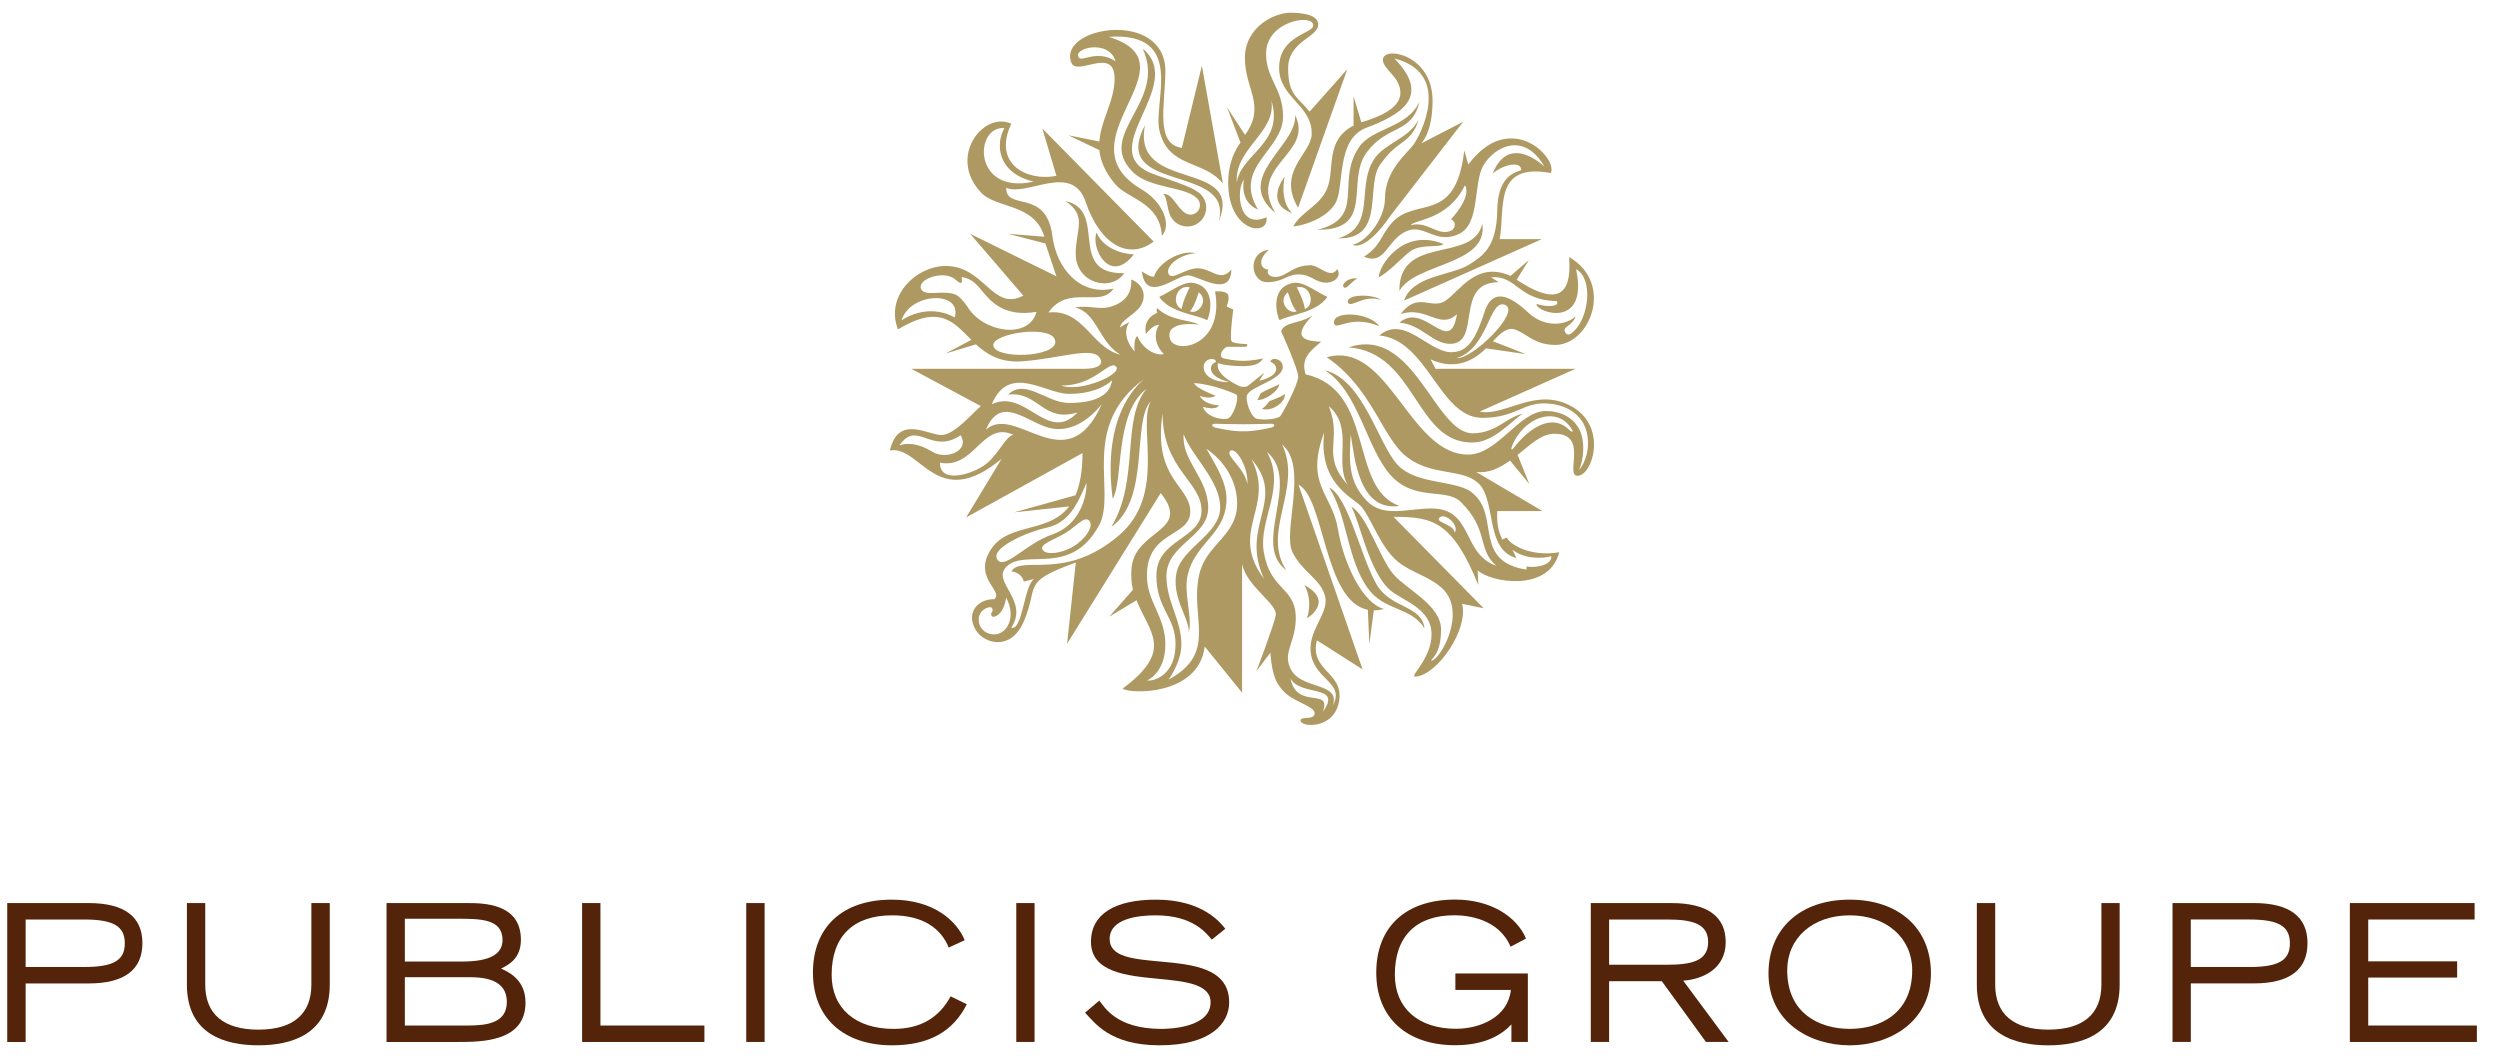 <svg width="113" height="48" viewBox="0 0 113 48" fill="none" xmlns="http://www.w3.org/2000/svg">
<g clip-path="url(#clip0_2592_17002)">
<path d="M63.461 13.588C63.86 12.429 65.656 12.456 66.428 11.946C66.962 11.593 67.651 11.225 67.675 9.522C67.694 8.06 68.357 7.821 68.761 7.689C68.761 7.276 67.992 7.406 67.47 7.842C68.222 5.969 69.812 7.536 69.812 7.536C68.869 5.9 67.537 6.656 67.055 7.467C66.573 8.282 66.928 10.126 65.933 10.58C64.94 11.037 64.413 10.197 63.717 10.399C62.7 10.694 62.67 12.042 61.652 11.603C62.431 11.104 62.4 10.634 62.925 10.059C64.009 8.867 65.793 10.177 66.185 6.801L66.367 7.439C68.247 4.904 70.418 7.129 70.098 7.821C67.492 7.338 68.037 9.412 67.787 10.809H69.691L63.461 13.588ZM65.249 11.03C63.408 10.276 62.32 12.014 62.32 12.535C62.762 12.319 63.496 11.52 63.768 11.342C64.268 11.012 65.047 11.214 65.249 11.03ZM66.998 10.11C67.293 11.987 63.969 11.877 63.254 13.147C63.224 10.58 66.611 11.915 66.998 10.11ZM63.306 14.197C64.1 13.147 64.692 14.03 65.343 13.588C65.992 13.147 66.74 11.786 68.279 12.471L69.104 11.751L68.553 12.645C70.154 13.699 71.08 13.602 70.923 11.617C72.993 12.825 71.852 15.605 70.288 15.591C69.361 15.582 69.047 15.112 68.513 14.907C68.133 14.761 67.835 15.052 67.481 15.424L68.969 16.007L67.169 15.746C66.623 16.282 65.806 16.761 64.661 16.244L64.887 16.671H71.211L66.882 18.604C68.039 18.844 69.461 17.422 71.101 18.407C72.674 19.356 71.963 21.514 71.303 21.506C70.714 21.5 71.842 19.57 70.232 19.607C69.643 19.622 69.17 20.109 68.595 20.562L69.126 21.877L68.253 20.817C67.789 21.151 67.291 21.403 66.722 21.331L69.717 23.1H67.676C67.653 23.603 67.699 23.951 67.902 24.386L68.107 24.299C68.264 24.628 69.186 25.18 70.479 24.962C69.996 26.825 67.306 26.301 66.791 25.776L66.822 26.445C65.642 23.536 64.737 23.361 62.985 23.361L67.063 27.494L66.088 27.291C66.382 28.449 64.996 30.474 64.002 30.585C63.618 30.631 64.706 29.822 64.706 28.666C64.706 27.51 63.416 27.156 62.868 26.702C61.869 25.871 61.465 23.558 61.08 22.904C61.782 23.274 62.372 25.261 62.984 25.958C63.594 26.658 65.135 27.357 65.135 28.449C65.135 29.539 64.729 29.735 64.683 29.866C65.089 29.866 66.361 27.632 65.158 26.564C64.56 26.031 63.777 25.881 63.163 25.37C62.356 24.7 61.925 23.262 61.472 22.838C61.034 22.433 59.579 21.761 59.855 19.534C58.969 21.927 60.203 22.285 60.473 23.914C60.746 25.544 61.621 27.291 62.558 27.524C62.396 27.568 62.237 27.589 62.095 27.588L61.893 29.124L61.827 27.562C59.836 27.178 59.879 22.508 58.69 21.906L61.59 30.259L59.523 28.94C59.186 30.301 60.681 30.37 60.539 31.604C60.374 33.009 58.753 32.88 58.783 32.559C58.801 32.355 59.421 32.573 59.421 32.233C59.421 31.913 58.422 31.715 57.994 31.222C57.735 30.915 57.512 30.667 57.419 29.502L56.787 30.341C56.787 30.341 57.557 28.338 57.663 27.815C57.766 27.301 56.339 26.512 56.142 25.485V31.307L54.454 29.225C54.166 31.509 50.949 31.358 50.746 31.122C53.082 29.386 51.954 28.608 51.371 27.131L50.139 27.873L51.21 26.656C51.138 26.382 51.118 26.036 51.143 25.708C51.277 23.906 53.89 24.066 52.465 22.285L48.233 29.094L48.626 25.427C46.118 26.33 46.986 26.462 46.268 28.105C45.684 29.446 44.489 29.082 44.128 28.511C43.599 27.681 44.245 27.057 44.939 27.086C45.357 26.745 44.153 26.205 44.637 25.114C45.337 23.527 47.316 24.214 48.325 22.891L45.846 23.157L48.614 22.386C48.806 21.93 48.927 21.318 48.93 20.479L43.668 23.389L45.271 20.74C42.334 23.175 41.624 20.12 40.225 20.362C40.589 18.732 41.946 19.663 42.553 19.663C43.156 19.663 44.033 18.587 44.335 18.355L41.19 16.669H49.033C49.622 16.669 49.953 16.468 49.67 16.127C49.296 15.683 47.85 16.211 46.208 16.331C45.211 16.405 44.609 16.018 44.113 15.564L42.733 15.982L43.905 15.362C43.098 14.562 42.484 13.739 40.588 14.89C39.998 13.362 41.419 12.054 42.687 12.023C44.501 11.979 44.848 14.106 46.254 13.362L43.852 10.568L47.75 12.489L47.253 11.006L45.572 10.568L47.205 10.7C46.751 9.172 45.041 9.447 44.339 8.7C42.821 7.081 44.464 5.01 45.71 5.593C44.848 7.426 46.434 8.21 47.749 7.948L47.114 5.809L52.146 10.918C50.994 11.793 49.705 11.019 49.072 9.128C48.464 7.315 46.41 8.906 45.483 8.487C45.452 9.563 47.295 8.487 47.568 10.669C47.747 12.096 48.792 13.396 50.335 13.043C49.743 13.943 48.302 12.827 47.391 14.124C48.974 13.95 49.349 15.732 50.649 16.036C49.679 15.483 49.577 14.12 48.6 13.901C49.199 13.77 49.679 14.04 50.264 13.845C50.873 13.641 51.172 13.23 51.13 12.63C51.758 12.883 51.817 13.482 51.525 13.873C51.232 14.263 50.647 14.482 50.628 14.815C50.628 14.815 50.647 14.753 51.055 14.557C50.75 14.964 50.948 15.522 51.282 15.885C51.263 15.645 51.267 15.267 51.406 15.192C51.661 15.784 52.236 16.094 52.602 16.005C51.935 15.29 52.394 14.684 52.394 14.684C52.101 14.671 51.798 15.097 51.798 15.097C51.798 15.097 51.602 14.426 52.308 14.141C52.256 14.038 52.299 13.919 52.299 13.919C52.877 14.506 53.898 14.478 54.186 14.672C54.186 14.672 52.687 14.458 52.873 15.281C53.037 16.054 55.367 15.693 54.922 13.172C54.922 13.172 55.32 13.13 55.476 13.276C55.623 13.419 55.444 13.854 55.444 13.854L55.743 13.99C55.743 13.99 55.583 15.177 55.655 15.402C55.696 15.534 56.231 15.546 56.322 15.549C56.433 15.554 56.363 15.675 56.308 15.675C56.26 15.675 55.471 15.675 55.471 15.675C55.345 15.68 54.978 16.118 55.324 16.201C55.324 16.201 55.762 16.31 56.202 16.31C56.645 16.31 57.075 16.201 57.075 16.201C57.075 16.201 57.004 16.55 56.196 16.55C55.378 16.55 55.059 16.413 55.059 16.413C54.879 16.92 55.942 17.428 56.059 17.464C56.16 17.498 56.337 17.486 56.375 17.462C56.411 17.439 57.145 16.847 57.145 16.847L56.922 17.208C57.919 16.976 57.768 16.474 57.428 16.361C57.411 16.134 57.999 16.175 57.98 16.608C57.954 17.16 56.546 17.468 56.376 17.84C56.26 18.078 56.544 18.848 56.786 18.921C57.02 18.989 57.569 18.981 57.848 18.832C57.929 18.787 58.68 17.377 58.68 17.028C58.68 16.681 57.908 14.975 57.908 14.975C58.05 14.537 58.718 14.651 59.322 14.264C58.336 15.285 59.002 15.416 59.717 15.445C59.175 15.907 58.798 16.206 59.011 16.921C62.18 17.618 60.955 22.08 63.256 22.867C61.432 23.142 61.221 20.698 61.055 19.634C60.986 20.768 60.906 21.724 61.773 22.635C62.521 23.419 63.66 22.976 64.72 22.983C66.6 22.999 66.063 25.028 67.635 25.574C66.758 24.834 67.316 23.948 66.02 22.681C65.361 22.035 63.921 22.691 62.838 21.457C61.752 20.223 61.414 17.711 59.893 16.738C61.632 17.178 62.282 20.048 63.169 21.007C64.051 21.962 65.98 21.666 66.619 22.341C67.778 23.352 66.592 25.378 68.997 25.747V25.603C69.45 25.691 70.175 25.517 70.115 25.138C69.751 25.255 68.905 25.284 68.363 24.847L68.544 25.225C67.09 24.835 67.659 22.576 66.796 21.817C66.056 21.167 64.716 21.523 63.592 20.657C62.478 19.802 62.026 17.542 59.968 16.148C62.763 15.356 63.685 20.547 66.361 20.547C67.698 20.547 68.666 18.578 69.868 18.578C70.721 18.578 71.377 19.046 71.52 19.812C71.672 20.613 71.372 21.245 71.372 21.245C71.372 21.245 71.778 20.81 71.778 20.031C71.778 18.744 70.759 18.233 69.777 18.233C68.803 18.233 68.47 18.888 66.971 18.888C65.044 18.845 64.53 15.366 62.342 15.163C63.482 14.207 64.577 15.937 65.61 15.919C66.359 15.906 66.698 15.329 67.107 14.085C67.515 12.841 68.469 13.561 69.102 14.151C69.733 14.74 70.671 14.782 71.216 14.303C71.073 14.756 70.567 14.749 70.763 15.046C70.85 15.18 70.983 15.117 71.121 14.989C71.84 14.326 72.011 12.578 71.238 12.165C71.828 14.936 69.388 14.109 69.454 13.737C69.907 13.89 70.541 13.868 70.359 13.607C68.614 13.583 68.554 12.427 67.4 12.536L67.743 12.756C65.701 12.756 66.995 15.542 65.542 15.542C64.756 15.542 64.241 14.658 63.252 14.585C64.391 13.591 65.535 16.186 65.856 14.199C65.083 14.933 64.485 13.809 63.306 14.197ZM57.246 9.816C55.935 10.414 55.871 8.524 56.227 8.122C56.227 8.122 55.99 9.116 56.864 9.475C55.697 7.543 57.994 6.81 57.994 5.266C57.994 3.983 57.204 3.562 57.228 2.385C57.25 0.966 59.336 0.594 59.358 1.141C59.371 1.534 57.839 1.578 57.817 3.04C57.791 4.415 59.326 4.743 59.288 6.074C59.264 6.948 57.699 7.755 58.673 9.391L60.899 3.126L59.194 5.047C58.65 4.368 58.224 4.304 58.224 3.085C58.224 1.86 59.582 1.687 59.582 1.118C59.582 0.659 58.9 0.594 58.404 0.575C57.634 0.538 56.27 1.205 56.27 2.624C56.27 4.043 57.237 4.764 56.276 6.097L55.46 4.852L56.072 6.445C56.072 6.445 55.514 7.093 55.514 8.251C55.514 10.521 57.371 10.73 57.246 9.816ZM57.465 4.543C58.073 6.464 56.073 6.977 55.905 8.246C55.786 6.712 57.703 5.983 57.465 4.543ZM58.404 9.632C57.806 9.043 58.068 7.983 58.068 7.983C58.068 7.983 57.122 9.17 58.404 9.632ZM60.92 13.666C61.054 13.96 61.603 13.301 62.428 13.554C62.033 13.283 60.851 13.284 60.92 13.666ZM60.008 8.467C59.705 9.289 58.861 9.521 58.453 10.231C58.675 10.244 59.9 9.963 60.353 9.198C60.791 8.458 60.36 6.303 61.762 5.774C63.224 5.223 64.758 4.408 63.026 2.644C65.681 3.317 64.19 6.147 63.874 6.56C63.576 6.95 62.6 7.723 62.6 8.969C62.6 9.889 61.772 10.939 61.129 11.066C61.806 11.344 62.824 9.784 62.824 9.784L66.133 5.505L64.229 6.488C64.229 6.488 64.752 6.039 64.752 4.546C64.752 2.433 62.48 2.056 62.508 2.712C62.523 3.15 63.278 3.458 63.298 4.175C63.322 4.891 62.319 5.299 61.531 5.528L61.181 4.349V5.675C59.895 6.338 60.328 7.602 60.008 8.467ZM62.447 7.358C63.145 6.332 63.79 6.507 64.123 5.414C63.651 6.286 62.601 6.465 62.118 7.183C61.276 8.435 62.25 10.248 60.484 10.773C62.711 10.827 61.642 8.251 62.447 7.358ZM63.769 10.177C64.496 9.99 64.943 10.627 65.508 10.459C65.821 10.366 65.83 10.008 65.583 9.915C65.583 9.915 66.539 8.922 66.217 8.373C65.43 9.973 63.918 9.915 63.769 10.177ZM60.716 12.949C60.841 13.151 61.017 12.77 61.348 12.591C60.918 12.533 60.654 12.842 60.716 12.949ZM66.587 20.001C67.538 19.978 68.293 19.041 68.83 18.697C68.057 18.877 67.651 19.563 66.587 19.586C64.841 19.622 63.933 14.696 60.964 15.7C64.025 15.94 63.958 20.06 66.587 20.001ZM60.3 14.605C60.363 14.99 61.045 14.185 62.345 14.747C61.9 14.098 60.206 14.036 60.3 14.605ZM57.648 9.626C56.341 7.473 59.416 6.977 58.539 5.199C58.652 6.59 55.698 8.027 57.648 9.626ZM50.816 12.349C48.184 12.393 50.118 9.513 48.16 9.088C49.168 9.768 48.614 10.38 48.623 11.485C48.633 12.811 50.224 13.216 50.816 12.349ZM51.252 11.497C50.722 11.483 49.869 11.229 49.565 10.513C49.288 11.165 50.142 12.923 51.252 11.497ZM62.211 26.397C61.501 25.162 60.938 22.431 60.074 22.038C60.887 23.251 60.883 25.293 61.834 26.603C62.587 27.634 63.759 27.405 64.389 28.404C64.255 27.329 62.868 27.536 62.211 26.397ZM57.825 17.358C57.66 17.474 57.277 17.584 56.972 17.788C56.944 17.839 56.886 18.028 56.82 18.07C57.129 18.136 57.797 17.687 57.825 17.358ZM65.841 16.184C66.525 16.268 68.756 14.093 68.036 13.783C67.315 13.471 67.27 15.763 65.841 16.184ZM46.725 8.209C45.071 7.819 44.988 6.507 45.401 5.788C44.024 5.679 43.953 8.827 46.725 8.209ZM40.75 14.481C40.75 14.481 41.881 13.647 43.158 14.35C43.492 13.111 41.133 13.216 40.75 14.481ZM46.853 14.095C45.389 14.343 44.788 13.631 44.4 13.161C44.165 12.879 43.946 12.599 43.49 12.523C43.463 12.519 43.471 12.557 43.474 12.606C43.48 12.669 43.488 12.764 43.448 12.784C43.42 12.799 43.352 12.786 43.194 12.643C43.031 12.496 42.78 12.426 42.489 12.446C42.237 12.461 41.984 12.546 41.808 12.67C41.64 12.792 41.578 12.932 41.634 13.062C41.722 13.264 42.002 13.252 42.329 13.238C42.591 13.224 42.889 13.214 43.154 13.302C43.359 13.372 43.528 13.593 43.721 13.847C44.388 15.005 46.484 15.393 46.853 14.095ZM47.7 15.446C47.676 14.63 44.82 15.052 44.898 15.62C44.984 16.249 47.721 16.157 47.7 15.446ZM47.956 17.426C48.874 17.751 50.746 16.902 50.449 16.572C50.145 16.237 49.493 17.448 47.956 17.426ZM44.828 18.273C46.374 17.536 47.357 20.085 48.702 18.641C47.147 19.128 46.945 17.675 45.563 17.836C46.348 17.078 47.295 18.214 48.324 18.214C49.35 18.214 50.17 17.951 50.264 17.187C49.997 17.454 49.37 17.803 48.316 17.803C47.258 17.804 45.608 16.405 44.828 18.273ZM42.14 20.418C42.771 20.809 43.859 20.372 43.417 19.673C42.084 20.584 41.459 18.946 40.656 20.133C40.991 20.01 41.503 20.024 42.14 20.418ZM45.803 19.654C44.413 19 44.054 21.218 42.487 20.914C42.471 21.898 43.972 21.435 44.562 20.979C45.14 20.527 45.453 19.719 45.803 19.654ZM49.801 18.264C49.217 19.001 48.298 19.649 47.274 19.295C46.252 18.942 45.204 17.896 44.562 19.425C45.922 18.2 48.212 21.835 49.801 18.264ZM49.228 23.53C49.009 23.305 48.639 23.808 48.152 24.094C47.603 24.42 46.955 24.605 47.131 24.859C47.291 25.092 47.953 25.027 48.489 24.717C49.046 24.394 49.471 23.776 49.228 23.53ZM45.085 25.297C45.423 25.775 46.34 24.577 47.571 24.155C48.84 23.719 49.134 22.392 49.108 21.831C48.676 22.845 48.295 23.629 47.309 23.851C46.321 24.073 44.734 24.804 45.085 25.297ZM45.481 27.01C45.347 27.831 44.928 27.907 44.865 27.873C44.803 27.838 44.773 27.747 44.822 27.687C44.879 27.619 44.888 27.524 44.809 27.457C44.73 27.392 44.145 27.566 44.25 28.146C44.303 28.43 44.588 28.723 45.032 28.666C45.476 28.614 45.963 27.951 45.481 27.01ZM52.015 18.136C51.147 19.071 52.003 22.552 50.233 23.818C51.531 21.642 50.663 18.985 51.821 17.575C50.365 18.681 50.788 21.735 50.293 22.543C49.808 18.808 51.371 17.441 51.709 17.133C48.771 19.304 50.497 22.244 49.672 23.756C48.398 26.078 46.383 24.799 45.519 25.588C44.752 26.287 46.548 27.104 45.709 28.374C46.219 28.525 46.286 26.469 46.742 26.168L46.278 26.287C46.156 25.846 45.713 25.828 45.713 25.828C46.163 25.067 48.112 26.305 50.58 24.197C52.762 22.333 51.394 19.255 52.015 18.136ZM54.934 19.154C54.814 19.154 54.793 19.192 54.79 19.214C54.783 19.257 54.847 19.306 54.929 19.328C54.938 19.33 55.73 19.518 56.198 19.492C56.664 19.517 57.448 19.33 57.456 19.328C57.547 19.306 57.603 19.257 57.598 19.214C57.594 19.192 57.573 19.154 57.454 19.154C57.431 19.154 56.624 19.177 56.198 19.177C55.769 19.178 54.956 19.154 54.934 19.154ZM54.406 16.609C54.431 17.161 55.234 17.308 55.558 17.264C54.557 17.036 54.616 16.475 54.958 16.362C54.974 16.136 54.386 16.176 54.406 16.609ZM53.978 17.316C54.006 17.531 54.943 17.889 54.943 17.889C54.943 17.889 54.711 18.068 54.228 17.895C54.475 18.324 55.091 18.316 55.091 18.316C55.091 18.316 55.044 18.571 54.371 18.392C54.537 18.871 55.253 18.99 55.487 18.922C55.73 18.849 56.006 18.079 55.897 17.84C55.897 17.84 54.916 17.371 53.978 17.316ZM53.134 29.119C53.134 27.864 52.269 27.532 52.269 26.014C52.269 24.357 54.309 24.384 54.309 23.072C54.309 21.761 52.549 21.21 52.549 18.687C52.096 21.651 53.801 21.959 53.801 23.123C53.801 24.287 51.84 23.969 51.84 26.014C51.84 27.215 52.675 27.85 52.675 29.132C52.675 30.416 51.848 30.759 51.848 30.759C52.162 30.801 53.134 30.515 53.134 29.119ZM54.528 20.282C55.238 21.504 55.635 22.213 55.34 23.226C55.044 24.237 53.988 24.747 53.693 25.944C53.478 26.811 53.911 27.856 53.736 28.582C53.754 27.924 52.941 26.998 53.181 25.876C53.422 24.753 55.153 24.149 55.153 22.936C55.153 21.721 53.862 20.616 53.503 19.632C53.391 20.811 54.612 21.624 54.612 22.95C54.612 24.275 52.723 24.592 52.723 26.043C52.723 27.201 53.399 28.012 53.399 29.133C53.399 29.927 52.82 30.719 52.82 30.719C55.061 29.505 53.787 27.944 54.194 26.019C54.448 24.83 55.406 24.445 55.792 23.471C56.126 22.623 55.838 21.181 54.528 20.282ZM56.381 21.89C56.434 21.062 55.827 20.17 55.601 20.386C55.376 20.602 56.279 21.173 56.381 21.89ZM57.132 26.159C56.017 23.721 58.184 22.628 56.567 20.754C57.674 22.949 55.507 23.978 57.132 26.159ZM58.329 30.666C58.61 32.107 60.203 31.044 59.792 32.17C60.71 30.913 58.775 31.499 58.329 30.666ZM58.424 24.965C57.95 24.04 59.156 21.08 57.95 20.091C58.899 22.045 56.991 24.045 58.143 25.775C56.546 24.597 58.844 21.761 57.263 20.424C58.158 22.018 56.883 23.453 57.121 24.939C57.39 26.63 58.491 26.546 58.565 27.781C58.638 29.019 57.865 29.525 58.407 30.351C58.942 31.163 60.584 30.855 60.245 31.895C60.795 30.873 59.481 30.741 59.263 29.611C59.052 28.519 60.093 27.744 59.894 26.953C59.692 26.16 58.888 25.89 58.424 24.965ZM60.915 21.913C60.29 20.841 61.218 19.35 60.058 18.357C60.701 19.92 59.669 20.515 60.915 21.913ZM65.075 23.389C64.826 23.617 65.674 23.666 65.758 24.073C65.964 23.736 65.324 23.163 65.075 23.389ZM71.073 19.451C70.419 18.274 68.834 18.853 68.33 20.199C68.292 20.301 68.319 20.377 68.415 20.254C69.069 19.4 70.124 18.623 70.941 19.442C71.055 19.554 71.107 19.509 71.073 19.451ZM58.065 17.798C58.033 17.876 57.822 17.961 57.372 18.134C57.312 18.235 57.173 18.396 57.039 18.483C57.571 18.628 58.161 18.09 58.065 17.798ZM59.072 27.95C59.072 27.95 60.339 27.197 58.964 26.447C59.368 27.211 59.072 27.95 59.072 27.95ZM57.27 12.754C58.015 12.754 58.132 12.404 58.697 12.404C59.263 12.404 59.468 12.776 59.923 12.776C60.371 12.776 60.644 12.448 60.441 12.164C60.147 12.645 59.628 11.989 59.237 11.989C58.648 11.989 58.398 12.234 58.014 12.426C57.587 12.645 57.174 12.435 57.336 12.186C57.007 12.181 56.791 11.771 57.358 11.29C56.364 11.4 56.519 12.754 57.27 12.754ZM53.81 9.702C53.725 9.702 53.645 9.676 53.575 9.63C53.184 9.384 52.975 8.704 52.577 8.775C52.812 8.956 52.703 9.595 53.032 9.952C53.188 10.127 53.417 10.237 53.671 10.237C54.137 10.237 54.52 9.856 54.52 9.386C54.52 9.111 54.391 8.867 54.189 8.712C53.886 8.48 53.462 8.323 52.22 7.9C49.253 6.892 53.692 3.887 51.651 2.202C52.771 4.624 49.49 6.061 51.192 7.761C51.938 8.529 53.546 8.411 54.104 8.961C54.184 9.039 54.238 9.151 54.238 9.271C54.239 9.509 54.048 9.702 53.81 9.702ZM54.127 12.126C53.566 12.119 52.915 12.747 52.806 12.343C52.71 12.027 53.284 11.501 54.041 11.447C53.404 11.271 52.351 11.858 52.163 12.506C51.962 12.527 51.611 12.265 51.611 12.265C51.784 13.745 53.162 12.445 53.689 12.445C54.154 12.445 55.63 13.513 55.657 12.183C55.148 12.787 54.778 12.126 54.127 12.126ZM49.69 6.396C49.762 5.415 50.389 4.546 50.379 3.543C50.37 2.072 48.686 3.464 48.43 2.843C47.755 1.202 52.739 0.37 52.676 3.281C52.645 4.816 52.226 6.51 53.419 6.686L54.325 2.972L55.276 8.3C54.41 7.202 52.79 7.626 52.4 5.871C52.119 4.597 53.613 1.426 50.109 1.665C54.166 2.904 47.845 6.356 51.604 8.561C52.609 9.158 52.958 10.207 52.513 10.659C52.45 9.165 50.964 8.978 50.424 8.343C49.938 7.774 49.741 7.264 49.69 6.785L48.293 6.116L49.69 6.396ZM50.423 2.769C50.116 1.731 48.427 2.193 48.769 2.608C48.929 2.803 49.592 2.225 50.423 2.769ZM51.755 5.657C50.102 8.784 55.827 7.362 55.08 10.023C56.279 7.146 51.13 8.748 51.755 5.657ZM54.565 14.474C54.087 14.212 52.905 14.152 52.395 13.421C52.936 13.171 53.492 12.697 53.963 12.792C55.026 13.005 54.669 14.31 54.565 14.474ZM53.78 12.982C53.138 12.848 52.933 13.781 53.418 13.966C53.447 13.626 53.742 13.057 53.78 12.982ZM54.183 13.213C54.149 13.297 54.002 13.847 53.787 14.075C54.183 14.23 54.649 13.571 54.183 13.213ZM58.437 12.792C58.901 12.697 59.458 13.171 59.998 13.421C59.491 14.152 58.308 14.212 57.837 14.474C57.724 14.31 57.368 13.005 58.437 12.792ZM58.98 13.967C59.463 13.781 59.258 12.848 58.614 12.983C58.652 13.057 58.946 13.626 58.98 13.967ZM58.607 14.075C58.397 13.847 58.247 13.297 58.21 13.213C57.745 13.571 58.21 14.23 58.607 14.075ZM64.165 4.587C63.611 5.802 62.024 5.768 61.421 6.662C60.365 8.227 61.762 9.833 59.55 10.385C62.173 10.414 60.816 8.178 61.772 6.891C62.728 5.601 63.815 6.078 64.165 4.587Z" fill="#AD9961"/>
<path d="M4 40.818H0.327V47.097H1.159V44.452H4C5.615 44.452 6.437 43.839 6.437 42.629C6.437 41.429 5.615 40.818 4 40.818ZM3.806 43.708H1.159V41.562H3.806C5.127 41.562 5.641 41.864 5.641 42.64C5.641 43.41 5.127 43.708 3.806 43.708Z" fill="#532409"/>
<path d="M14.074 40.818V44.508C14.074 45.837 13.246 46.54 11.677 46.54C10.108 46.54 9.277 45.836 9.277 44.508V40.818H8.448V44.508C8.448 46.773 10.203 47.248 11.677 47.248C13.15 47.248 14.905 46.773 14.905 44.508V40.818H14.074Z" fill="#532409"/>
<path d="M22.648 43.78C23.03 43.594 23.545 43.299 23.545 42.477C23.545 40.819 21.828 40.819 21.098 40.819H17.471V47.097H20.681C21.755 47.097 23.753 47.097 23.753 45.317C23.753 44.321 23.052 43.959 22.648 43.78ZM18.299 41.527H20.639C21.707 41.527 22.714 41.527 22.714 42.487C22.714 43.143 22.118 43.461 20.894 43.461H18.299V41.527ZM21.166 46.353H18.299V44.17H21.254C22.366 44.17 22.909 44.537 22.909 45.291C22.909 46.227 22.029 46.353 21.166 46.353Z" fill="#532409"/>
<path d="M26.311 40.818V47.097H31.839V46.354H27.14V40.818H26.311Z" fill="#532409"/>
<path d="M34.561 40.819H33.73V47.096H34.561V40.819Z" fill="#532409"/>
<path d="M36.745 43.969C36.745 45.991 38.114 47.248 40.322 47.248C42.004 47.248 43.086 46.613 43.699 45.392L42.968 45.035C42.469 45.958 41.654 46.506 40.389 46.506C38.662 46.506 37.59 45.57 37.59 44.065C37.59 42.329 38.561 41.373 40.322 41.373C41.718 41.373 42.525 41.956 42.883 42.828L43.605 42.497C43.259 41.654 42.238 40.664 40.313 40.664C38.075 40.664 36.745 41.901 36.745 43.969Z" fill="#532409"/>
<path d="M46.762 40.819H45.936V47.096H46.762V40.819Z" fill="#532409"/>
<path d="M49.311 42.563C49.311 43.948 50.919 44.103 52.337 44.24C53.563 44.358 54.718 44.469 54.718 45.308C54.718 46.447 52.87 46.506 52.496 46.506C50.395 46.506 49.894 45.455 49.687 45.227L49.044 45.773C49.491 46.233 50.175 47.248 52.412 47.248C54.734 47.248 55.559 46.246 55.559 45.308C55.559 43.747 53.898 43.594 52.428 43.46C51.206 43.349 50.156 43.253 50.156 42.443C50.156 41.513 51.462 41.373 52.238 41.373C53.959 41.373 54.54 42.208 54.774 42.472L55.384 41.981C55.208 41.76 54.405 40.664 52.255 40.664C50.358 40.664 49.311 41.34 49.311 42.563Z" fill="#532409"/>
<path d="M62.207 43.965C62.207 45.987 63.572 47.244 65.779 47.244C67.17 47.244 67.928 46.727 68.316 46.3V47.094H69.059V44.002H65.783V44.746H68.291C68.168 45.954 66.926 46.501 65.814 46.501C64.107 46.501 63.047 45.566 63.047 44.059C63.047 42.324 64.006 41.37 65.742 41.37C66.345 41.37 67.749 41.531 68.277 42.792L68.976 42.423C68.559 41.435 67.388 40.661 65.771 40.661C63.536 40.661 62.207 41.895 62.207 43.965Z" fill="#532409"/>
<path d="M76.081 44.326C76.983 44.261 78.002 43.779 78.002 42.587C78.002 41.414 77.169 40.818 75.526 40.818H71.904V47.094H72.732V44.349H75.113L77.108 47.094H78.133L76.081 44.326ZM72.732 43.606V41.562H75.353C76.466 41.562 77.208 41.735 77.208 42.581C77.208 43.433 76.466 43.606 75.353 43.606H72.732Z" fill="#532409"/>
<path d="M83.607 40.664C81.375 40.664 79.936 41.971 79.936 43.995C79.936 46.23 81.837 47.249 83.607 47.249C85.374 47.249 87.278 46.23 87.278 43.995C87.279 41.972 85.836 40.664 83.607 40.664ZM83.607 46.505C82.241 46.505 80.782 45.81 80.782 43.857C80.782 42.394 81.941 41.373 83.607 41.373C85.269 41.373 86.432 42.394 86.432 43.857C86.433 45.809 84.975 46.505 83.607 46.505Z" fill="#532409"/>
<path d="M94.983 40.818V44.507C94.983 45.837 94.152 46.539 92.581 46.539C91.01 46.539 90.183 45.837 90.183 44.507V40.818H89.353V44.507C89.353 46.772 91.112 47.249 92.581 47.249C94.054 47.249 95.808 46.771 95.808 44.507V40.818H94.983Z" fill="#532409"/>
<path d="M101.869 40.818H98.198V47.094H99.025V44.45H101.87C103.483 44.45 104.299 43.838 104.299 42.629C104.298 41.428 103.481 40.818 101.869 40.818ZM101.669 43.709H99.024V41.561H101.669C102.992 41.561 103.504 41.863 103.504 42.639C103.505 43.409 102.992 43.709 101.669 43.709Z" fill="#532409"/>
<path d="M106.214 40.818V47.097H111.955V46.354H107.044V44.186H111.063V43.453H107.044V41.562H111.852V40.818H106.214Z" fill="#532409"/>
</g>
<defs>
<clipPath id="clip0_2592_17002">
<rect width="112.243" height="47.703" fill="white" transform="translate(0.32)"/>
</clipPath>
</defs>
</svg>
